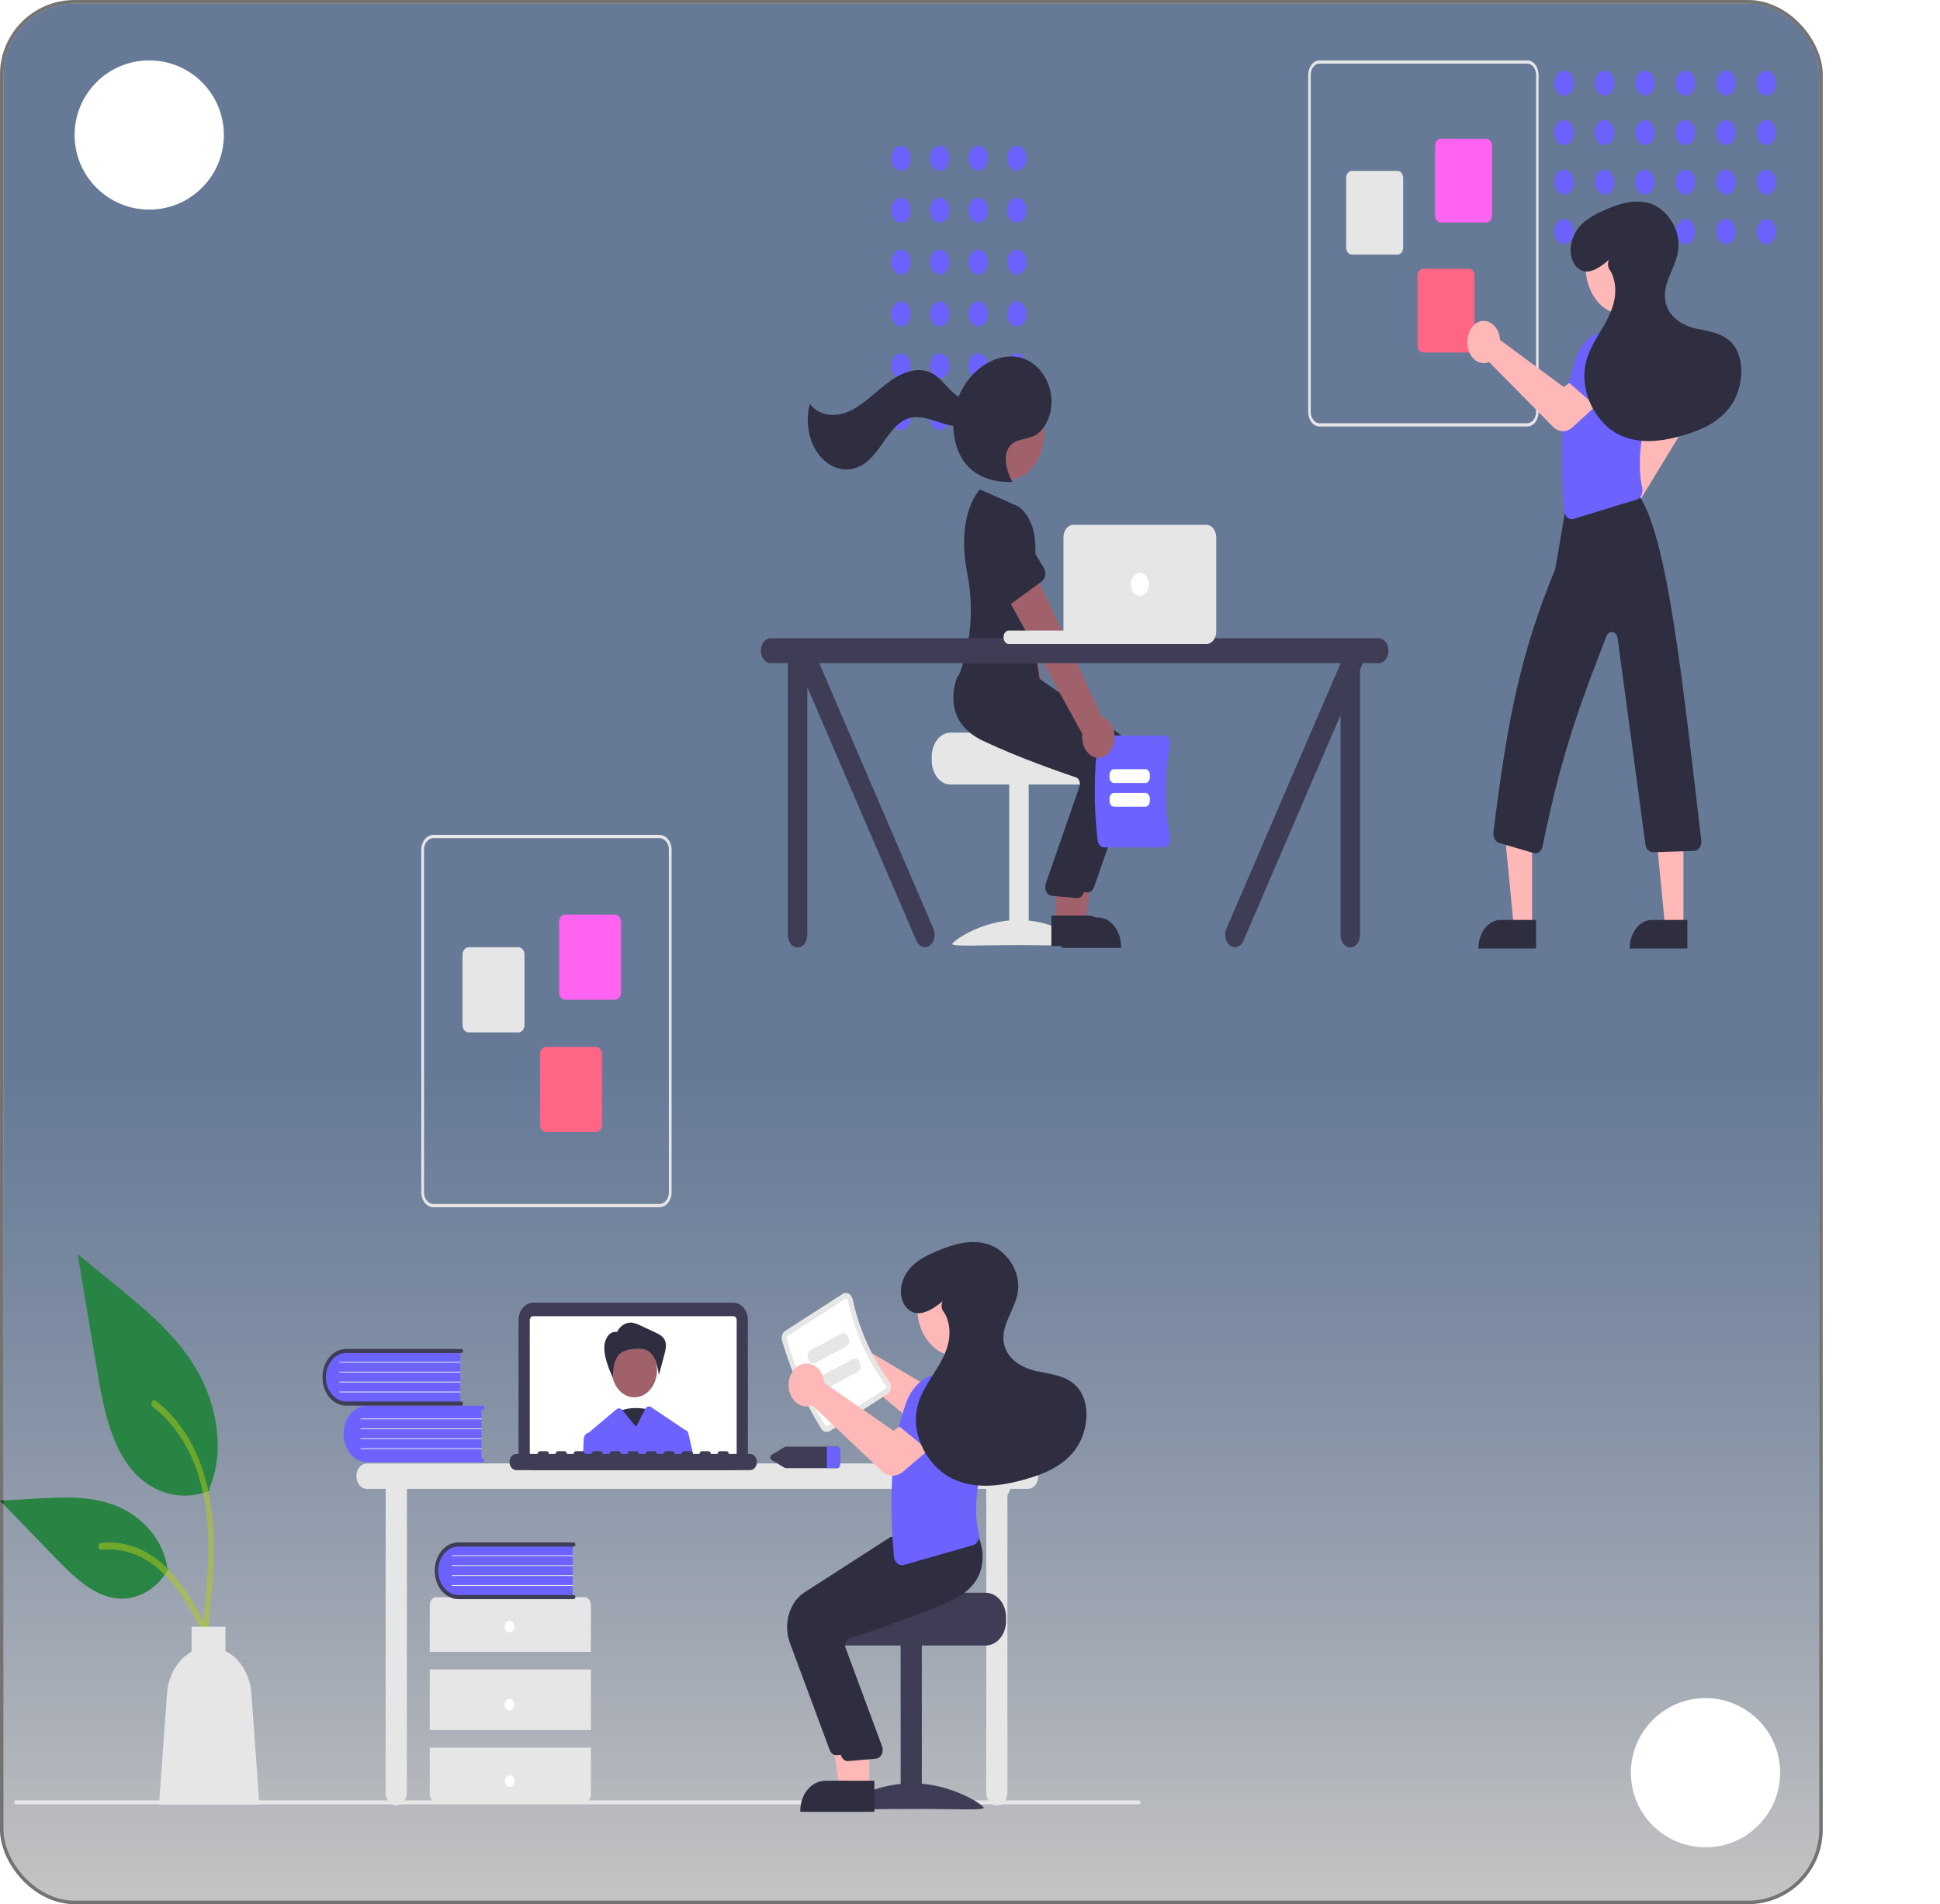 <svg width="546" height="536" viewBox="0 0 546 536" fill="none" xmlns="http://www.w3.org/2000/svg">
<g filter="url(#filter0_b)">
<rect x="1" y="1" width="511" height="534" rx="20" fill="url(#paint0_linear)"/>
<path d="M286.185 48.068C287.691 48.068 288.911 46.502 288.911 44.571C288.911 42.639 287.691 41.073 286.185 41.073C284.679 41.073 283.459 42.639 283.459 44.571C283.459 46.502 284.679 48.068 286.185 48.068Z" fill="#6C63FF"/>
<path d="M275.32 48.068C276.826 48.068 278.046 46.502 278.046 44.571C278.046 42.639 276.826 41.073 275.32 41.073C273.814 41.073 272.594 42.639 272.594 44.571C272.594 46.502 273.814 48.068 275.32 48.068Z" fill="#6C63FF"/>
<path d="M264.455 48.068C265.961 48.068 267.181 46.502 267.181 44.571C267.181 42.639 265.961 41.073 264.455 41.073C262.949 41.073 261.729 42.639 261.729 44.571C261.729 46.502 262.949 48.068 264.455 48.068Z" fill="#6C63FF"/>
<path d="M253.59 48.068C255.096 48.068 256.316 46.502 256.316 44.571C256.316 42.639 255.096 41.073 253.59 41.073C252.085 41.073 250.864 42.639 250.864 44.571C250.864 46.502 252.085 48.068 253.59 48.068Z" fill="#6C63FF"/>
<path d="M286.185 62.67C287.691 62.67 288.911 61.104 288.911 59.172C288.911 57.241 287.691 55.675 286.185 55.675C284.679 55.675 283.459 57.241 283.459 59.172C283.459 61.104 284.679 62.67 286.185 62.67Z" fill="#6C63FF"/>
<path d="M275.32 62.67C276.826 62.67 278.046 61.104 278.046 59.172C278.046 57.241 276.826 55.675 275.32 55.675C273.814 55.675 272.594 57.241 272.594 59.172C272.594 61.104 273.814 62.67 275.32 62.67Z" fill="#6C63FF"/>
<path d="M264.455 62.67C265.961 62.67 267.181 61.104 267.181 59.172C267.181 57.241 265.961 55.675 264.455 55.675C262.949 55.675 261.729 57.241 261.729 59.172C261.729 61.104 262.949 62.67 264.455 62.67Z" fill="#6C63FF"/>
<path d="M253.59 62.67C255.096 62.67 256.316 61.104 256.316 59.172C256.316 57.241 255.096 55.675 253.59 55.675C252.085 55.675 250.864 57.241 250.864 59.172C250.864 61.104 252.085 62.67 253.59 62.67Z" fill="#6C63FF"/>
<path d="M286.185 77.271C287.691 77.271 288.911 75.706 288.911 73.774C288.911 71.843 287.691 70.277 286.185 70.277C284.679 70.277 283.459 71.843 283.459 73.774C283.459 75.706 284.679 77.271 286.185 77.271Z" fill="#6C63FF"/>
<path d="M275.32 77.271C276.826 77.271 278.046 75.706 278.046 73.774C278.046 71.843 276.826 70.277 275.32 70.277C273.814 70.277 272.594 71.843 272.594 73.774C272.594 75.706 273.814 77.271 275.32 77.271Z" fill="#6C63FF"/>
<path d="M264.455 77.271C265.961 77.271 267.181 75.706 267.181 73.774C267.181 71.843 265.961 70.277 264.455 70.277C262.949 70.277 261.729 71.843 261.729 73.774C261.729 75.706 262.949 77.271 264.455 77.271Z" fill="#6C63FF"/>
<path d="M253.59 77.271C255.096 77.271 256.316 75.706 256.316 73.774C256.316 71.843 255.096 70.277 253.59 70.277C252.085 70.277 250.864 71.843 250.864 73.774C250.864 75.706 252.085 77.271 253.59 77.271Z" fill="#6C63FF"/>
<path d="M286.185 91.873C287.691 91.873 288.911 90.307 288.911 88.376C288.911 86.444 287.691 84.879 286.185 84.879C284.679 84.879 283.459 86.444 283.459 88.376C283.459 90.307 284.679 91.873 286.185 91.873Z" fill="#6C63FF"/>
<path d="M275.32 91.873C276.826 91.873 278.046 90.307 278.046 88.376C278.046 86.444 276.826 84.879 275.32 84.879C273.814 84.879 272.594 86.444 272.594 88.376C272.594 90.307 273.814 91.873 275.32 91.873Z" fill="#6C63FF"/>
<path d="M264.455 91.873C265.961 91.873 267.181 90.307 267.181 88.376C267.181 86.444 265.961 84.879 264.455 84.879C262.949 84.879 261.729 86.444 261.729 88.376C261.729 90.307 262.949 91.873 264.455 91.873Z" fill="#6C63FF"/>
<path d="M253.59 91.873C255.096 91.873 256.316 90.307 256.316 88.376C256.316 86.444 255.096 84.879 253.59 84.879C252.085 84.879 250.864 86.444 250.864 88.376C250.864 90.307 252.085 91.873 253.59 91.873Z" fill="#6C63FF"/>
<path d="M286.185 106.475C287.691 106.475 288.911 104.909 288.911 102.978C288.911 101.046 287.691 99.48 286.185 99.48C284.679 99.48 283.459 101.046 283.459 102.978C283.459 104.909 284.679 106.475 286.185 106.475Z" fill="#6C63FF"/>
<path d="M275.32 106.475C276.826 106.475 278.046 104.909 278.046 102.978C278.046 101.046 276.826 99.48 275.32 99.48C273.814 99.48 272.594 101.046 272.594 102.978C272.594 104.909 273.814 106.475 275.32 106.475Z" fill="#6C63FF"/>
<path d="M264.455 106.475C265.961 106.475 267.181 104.909 267.181 102.978C267.181 101.046 265.961 99.48 264.455 99.48C262.949 99.48 261.729 101.046 261.729 102.978C261.729 104.909 262.949 106.475 264.455 106.475Z" fill="#6C63FF"/>
<path d="M253.59 106.475C255.096 106.475 256.316 104.909 256.316 102.978C256.316 101.046 255.096 99.48 253.59 99.48C252.085 99.48 250.864 101.046 250.864 102.978C250.864 104.909 252.085 106.475 253.59 106.475Z" fill="#6C63FF"/>
<path d="M286.185 121.077C287.691 121.077 288.911 119.511 288.911 117.58C288.911 115.648 287.691 114.082 286.185 114.082C284.679 114.082 283.459 115.648 283.459 117.58C283.459 119.511 284.679 121.077 286.185 121.077Z" fill="#6C63FF"/>
<path d="M275.32 121.077C276.826 121.077 278.046 119.511 278.046 117.58C278.046 115.648 276.826 114.082 275.32 114.082C273.814 114.082 272.594 115.648 272.594 117.58C272.594 119.511 273.814 121.077 275.32 121.077Z" fill="#6C63FF"/>
<path d="M264.455 121.077C265.961 121.077 267.181 119.511 267.181 117.58C267.181 115.648 265.961 114.082 264.455 114.082C262.949 114.082 261.729 115.648 261.729 117.58C261.729 119.511 262.949 121.077 264.455 121.077Z" fill="#6C63FF"/>
<path d="M253.59 121.077C255.096 121.077 256.316 119.511 256.316 117.58C256.316 115.648 255.096 114.082 253.59 114.082C252.085 114.082 250.864 115.648 250.864 117.58C250.864 119.511 252.085 121.077 253.59 121.077Z" fill="#6C63FF"/>
<path d="M262.23 212.989V214.07C262.231 215.863 262.787 217.581 263.775 218.849C264.763 220.116 266.102 220.829 267.499 220.83H305.44C306.837 220.83 308.177 220.117 309.165 218.85C310.153 217.582 310.708 215.863 310.709 214.07V212.989C310.712 211.407 310.279 209.874 309.486 208.662C309.223 208.26 308.924 207.897 308.597 207.58C308.597 207.58 287.738 206.975 287.738 206.228H267.499C266.102 206.231 264.763 206.944 263.775 208.211C262.788 209.478 262.232 211.196 262.23 212.989V212.989Z" fill="#E6E6E6"/>
<path d="M289.515 220.562H284.034V265.99H289.515V220.562Z" fill="#E6E6E6"/>
<path d="M305.112 265.743C305.112 266.502 296.808 266.036 286.564 266.036C276.32 266.036 268.015 266.502 268.015 265.743C268.015 264.983 276.32 258.959 286.564 258.959C296.808 258.959 305.112 264.983 305.112 265.743Z" fill="#E6E6E6"/>
<path d="M297.578 212.071C297.973 211.39 298.248 210.606 298.382 209.774C298.516 208.942 298.506 208.083 298.353 207.257C298.2 206.43 297.907 205.657 297.496 204.991C297.085 204.326 296.565 203.784 295.973 203.404L284.358 152.63L275.513 158.187L289.712 206.349C289.28 207.667 289.24 209.143 289.6 210.496C289.959 211.85 290.694 212.987 291.663 213.692C292.633 214.398 293.771 214.622 294.861 214.323C295.951 214.025 296.918 213.223 297.578 212.071L297.578 212.071Z" fill="#A0616A"/>
<path d="M286.989 161.109L277.09 164.547C276.808 164.645 276.513 164.664 276.226 164.602C275.938 164.541 275.664 164.4 275.422 164.191C275.18 163.981 274.976 163.707 274.825 163.387C274.673 163.067 274.577 162.709 274.543 162.338L273.346 149.311C272.964 147.459 273.17 145.489 273.919 143.832C274.668 142.175 275.898 140.967 277.34 140.472C278.782 139.977 280.319 140.235 281.612 141.191C282.906 142.147 283.852 143.722 284.241 145.571L288.32 157.553C288.436 157.896 288.494 158.268 288.489 158.642C288.483 159.016 288.415 159.385 288.289 159.722C288.163 160.059 287.981 160.358 287.757 160.597C287.533 160.837 287.271 161.011 286.989 161.109H286.989Z" fill="#6C63FF"/>
<path d="M300.165 260.418L305.333 260.417L307.792 243.222H300.164L300.165 260.418Z" fill="#A0616A"/>
<path d="M298.847 258.253L309.025 258.253H309.025C309.877 258.253 310.72 258.468 311.507 258.886C312.294 259.304 313.009 259.917 313.611 260.69C314.214 261.462 314.692 262.38 315.018 263.389C315.344 264.399 315.511 265.481 315.511 266.574V266.844L298.847 266.845L298.847 258.253Z" fill="#2F2E41"/>
<path d="M306.164 251.197C306.104 251.197 306.043 251.193 305.983 251.186L298.83 250.518C298.541 250.483 298.262 250.364 298.014 250.169C297.766 249.974 297.557 249.709 297.402 249.394C297.247 249.079 297.15 248.723 297.119 248.352C297.088 247.982 297.124 247.607 297.224 247.257L306.796 219.668C306.865 219.422 306.893 219.16 306.878 218.9C306.864 218.639 306.808 218.386 306.714 218.154C306.619 217.92 306.488 217.714 306.327 217.55C306.166 217.386 305.98 217.268 305.781 217.203C301.28 215.693 289.732 211.674 279.735 206.971C275.452 204.957 272.754 202.045 271.717 198.318C270.35 193.403 272.373 188.922 272.46 188.734L272.527 188.586L281.934 189.683L292.132 190.796L314.481 206.17C316.353 207.469 317.776 209.625 318.465 212.209C319.153 214.794 319.058 217.616 318.198 220.114L307.895 249.754C307.746 250.184 307.503 250.548 307.196 250.804C306.889 251.06 306.53 251.197 306.164 251.197V251.197Z" fill="#2F2E41"/>
<path d="M283.57 135.1C289.288 135.1 293.924 129.153 293.924 121.817C293.924 114.481 289.288 108.534 283.57 108.534C277.852 108.534 273.216 114.481 273.216 121.817C273.216 129.153 277.852 135.1 283.57 135.1Z" fill="#A0616A"/>
<path d="M297.214 259.877L302.382 259.877L304.841 242.681H297.213L297.214 259.877Z" fill="#A0616A"/>
<path d="M295.896 257.712L306.074 257.712H306.074C306.926 257.712 307.769 257.927 308.556 258.345C309.343 258.763 310.058 259.376 310.661 260.149C311.263 260.922 311.741 261.839 312.067 262.849C312.393 263.858 312.56 264.94 312.56 266.033V266.303L295.896 266.304L295.896 257.712Z" fill="#2F2E41"/>
<path d="M303.213 252.819C303.153 252.819 303.092 252.816 303.032 252.808L295.879 252.14C295.59 252.106 295.311 251.986 295.063 251.792C294.815 251.597 294.606 251.332 294.451 251.017C294.296 250.702 294.199 250.345 294.168 249.974C294.137 249.604 294.173 249.229 294.273 248.879L303.845 221.29C303.914 221.044 303.942 220.783 303.928 220.522C303.913 220.262 303.857 220.008 303.763 219.777C303.669 219.543 303.537 219.337 303.376 219.173C303.215 219.009 303.03 218.89 302.831 218.825C298.33 217.316 286.781 213.296 276.784 208.594C272.501 206.579 269.804 203.668 268.767 199.94C267.399 195.026 269.422 190.544 269.509 190.356L269.577 190.209L278.984 191.306L289.181 192.418L311.53 207.792C313.402 209.091 314.825 211.248 315.514 213.832C316.203 216.416 316.107 219.238 315.247 221.736L304.944 251.377C304.795 251.806 304.552 252.171 304.245 252.427C303.938 252.683 303.579 252.819 303.213 252.819V252.819Z" fill="#2F2E41"/>
<path d="M286.763 142.632L275.803 137.765C275.803 137.765 268.922 144.546 272.228 161.37C273.953 170.052 273.451 179.216 270.794 187.502C270.474 188.527 270.106 189.526 269.69 190.493C269.69 190.493 281.915 209.422 293.297 195.361L288.871 168.05C288.871 168.05 295.827 149.933 286.763 142.632Z" fill="#2F2E41"/>
<path d="M284.856 135.552C283.382 132.722 282.219 128.798 283.841 126.106C285.443 123.448 288.602 123.84 291.054 122.664C294.471 121.026 296.452 115.877 295.834 111.266C295.216 106.655 292.331 102.832 288.894 101.268C285.456 99.704 281.58 100.213 278.214 102.014C274.071 104.231 270.516 108.52 269.026 113.953C267.535 119.386 268.332 125.909 271.424 130.085C274.739 134.562 279.942 135.755 284.755 135.683" fill="#2F2E41"/>
<path d="M275.224 111.414C273.367 113.353 270.534 112.492 268.541 110.79C266.548 109.088 264.93 106.665 262.774 105.33C258.972 102.978 254.375 104.542 250.674 107.147C246.974 109.753 243.694 113.353 239.785 115.398C235.876 117.443 230.888 117.544 227.929 113.683C227.2 116.39 227.141 119.32 227.758 122.072C228.376 124.824 229.64 127.265 231.379 129.061C233.117 130.858 235.246 131.922 237.473 132.109C239.701 132.297 241.919 131.598 243.826 130.108C248.109 126.761 250.474 119.744 255.278 117.897C257.936 116.875 260.79 117.698 263.477 118.59C266.163 119.481 268.964 120.445 271.676 119.686C274.387 118.927 276.923 115.801 276.578 112.269L275.224 111.414Z" fill="#2F2E41"/>
<path d="M308.929 236.571C307.833 227.436 307.833 218.139 308.929 209.004C308.999 208.46 309.217 207.965 309.544 207.608C309.871 207.251 310.286 207.055 310.715 207.054H327.524C327.796 207.052 328.065 207.131 328.311 207.284C328.556 207.436 328.77 207.658 328.938 207.933C329.11 208.212 329.23 208.537 329.289 208.884C329.348 209.232 329.345 209.591 329.279 209.937C327.706 218.385 327.706 227.19 329.279 235.639C329.345 235.984 329.348 236.344 329.289 236.691C329.23 237.038 329.11 237.363 328.938 237.642C328.77 237.917 328.556 238.139 328.311 238.291C328.065 238.444 327.796 238.523 327.524 238.521H310.715C310.286 238.52 309.871 238.324 309.544 237.967C309.217 237.61 308.999 237.115 308.929 236.571V236.571Z" fill="#6C63FF"/>
<path d="M322.352 220.399H313.531C313.196 220.398 312.874 220.227 312.637 219.923C312.4 219.619 312.267 219.207 312.266 218.776V218.143C312.267 217.713 312.4 217.3 312.637 216.996C312.874 216.692 313.196 216.521 313.531 216.52H322.352C322.687 216.521 323.008 216.692 323.245 216.996C323.482 217.3 323.616 217.713 323.616 218.143V218.776C323.616 219.207 323.482 219.619 323.245 219.923C323.008 220.227 322.687 220.398 322.352 220.399Z" fill="white"/>
<path d="M322.352 227.075H313.531C313.196 227.074 312.874 226.903 312.637 226.599C312.4 226.295 312.267 225.883 312.266 225.453V224.819C312.267 224.388 312.4 223.976 312.637 223.672C312.874 223.368 313.196 223.197 313.531 223.196H322.352C322.687 223.197 323.008 223.368 323.245 223.672C323.482 223.976 323.616 224.388 323.616 224.819V225.453C323.616 225.883 323.482 226.295 323.245 226.599C323.008 226.903 322.687 227.074 322.352 227.075Z" fill="white"/>
<path d="M313.349 209.638C313.6 208.852 313.713 208.005 313.681 207.156C313.648 206.308 313.471 205.479 313.162 204.728C312.853 203.977 312.419 203.322 311.892 202.809C311.364 202.296 310.755 201.938 310.107 201.76L288.973 156.319L281.491 164.535L304.618 206.618C304.457 208.033 304.706 209.475 305.318 210.67C305.93 211.865 306.862 212.731 307.938 213.103C309.015 213.475 310.16 213.328 311.157 212.69C312.154 212.051 312.935 210.965 313.349 209.638L313.349 209.638Z" fill="#A0616A"/>
<path d="M293.172 163.686L284.256 170.188C284.002 170.373 283.721 170.485 283.43 170.518C283.139 170.551 282.846 170.503 282.572 170.377C282.297 170.251 282.046 170.051 281.837 169.79C281.628 169.529 281.465 169.214 281.359 168.865L277.664 156.634C276.934 154.964 276.749 152.99 277.152 151.146C277.554 149.302 278.51 147.737 279.81 146.796C281.11 145.854 282.648 145.612 284.087 146.123C285.526 146.634 286.748 147.856 287.485 149.521L293.768 159.816C293.947 160.111 294.076 160.452 294.143 160.816C294.211 161.18 294.217 161.559 294.16 161.926C294.104 162.293 293.986 162.641 293.816 162.944C293.645 163.248 293.425 163.501 293.172 163.686V163.686Z" fill="#2F2E41"/>
<path d="M388.039 179.648H216.887C216.16 179.648 215.463 180.018 214.949 180.677C214.435 181.336 214.147 182.231 214.147 183.163C214.147 184.095 214.435 184.989 214.949 185.649C215.463 186.308 216.16 186.678 216.887 186.678H221.735V263.202C221.735 264.135 222.023 265.029 222.537 265.688C223.051 266.347 223.748 266.718 224.475 266.718C225.202 266.718 225.899 266.347 226.412 265.688C226.926 265.029 227.215 264.135 227.215 263.202V193.433L257.934 264.862C258.298 265.667 258.897 266.254 259.598 266.494C260.299 266.734 261.046 266.608 261.675 266.142C262.303 265.677 262.762 264.91 262.951 264.011C263.139 263.112 263.042 262.154 262.68 261.346L230.568 186.678H377.289V186.724L345.197 261.346C344.833 262.154 344.735 263.113 344.923 264.014C345.111 264.914 345.57 265.682 346.2 266.148C346.829 266.614 347.577 266.741 348.279 266.499C348.981 266.258 349.579 265.669 349.942 264.862L377.289 201.274V263.202C377.289 264.135 377.578 265.029 378.092 265.688C378.606 266.347 379.303 266.718 380.029 266.718C380.756 266.718 381.453 266.347 381.967 265.688C382.481 265.029 382.77 264.135 382.77 263.202V188.532L383.567 186.678H388.039C388.766 186.678 389.463 186.308 389.977 185.649C390.491 184.989 390.779 184.095 390.779 183.163C390.779 182.231 390.491 181.336 389.977 180.677C389.463 180.018 388.766 179.648 388.039 179.648V179.648Z" fill="#3F3D56"/>
<path d="M317.217 177.484H283.914C283.1 177.484 282.439 178.332 282.439 179.377C282.439 180.423 283.1 181.27 283.914 181.27H317.217C318.032 181.27 318.693 180.423 318.693 179.377C318.693 178.332 318.032 177.484 317.217 177.484Z" fill="#E6E6E6"/>
<path d="M339.56 181.27H302.041C301.315 181.269 300.618 180.898 300.105 180.239C299.591 179.58 299.302 178.687 299.301 177.755V151.255C299.302 150.323 299.591 149.43 300.105 148.771C300.618 148.112 301.315 147.741 302.041 147.74H339.56C340.286 147.741 340.983 148.112 341.497 148.771C342.01 149.43 342.299 150.323 342.3 151.255V177.755C342.299 178.687 342.01 179.58 341.497 180.239C340.983 180.898 340.286 181.269 339.56 181.27V181.27Z" fill="#E6E6E6"/>
<path d="M320.801 167.75C322.198 167.75 323.33 166.297 323.33 164.505C323.33 162.713 322.198 161.26 320.801 161.26C319.404 161.26 318.271 162.713 318.271 164.505C318.271 166.297 319.404 167.75 320.801 167.75Z" fill="white"/>
<path d="M368.193 115.979V21.068C368.193 19.989 368.528 18.955 369.122 18.193C369.717 17.43 370.523 17.001 371.363 17H429.845C430.686 17.001 431.492 17.43 432.086 18.193C432.681 18.955 433.015 19.989 433.016 21.068V115.979C433.015 117.058 432.681 118.092 432.086 118.854C431.492 119.617 430.686 120.046 429.845 120.047H371.363C370.523 120.046 369.717 119.617 369.122 118.854C368.528 118.092 368.193 117.058 368.193 115.979V115.979ZM371.363 17.904C370.709 17.905 370.083 18.238 369.62 18.832C369.158 19.425 368.898 20.229 368.897 21.068V115.979C368.898 116.818 369.158 117.622 369.62 118.215C370.083 118.809 370.709 119.142 371.363 119.143H429.845C430.499 119.142 431.126 118.809 431.588 118.215C432.051 117.622 432.311 116.818 432.311 115.979V21.068C432.311 20.229 432.051 19.425 431.588 18.832C431.126 18.238 430.499 17.905 429.845 17.904H371.363Z" fill="#E6E6E6"/>
<path d="M403.884 60.588V41.099C403.884 40.56 404.051 40.043 404.349 39.662C404.646 39.281 405.049 39.066 405.469 39.066H418.342C418.762 39.066 419.165 39.281 419.463 39.662C419.76 40.043 419.927 40.56 419.927 41.099V60.588C419.927 61.127 419.76 61.644 419.463 62.025C419.165 62.407 418.762 62.621 418.342 62.622H405.469C405.049 62.621 404.646 62.407 404.349 62.025C404.051 61.644 403.884 61.127 403.884 60.588V60.588Z" fill="#FF63EF"/>
<path d="M378.87 69.627V50.139C378.871 49.599 379.038 49.083 379.335 48.701C379.632 48.32 380.035 48.105 380.456 48.105H393.329C393.749 48.105 394.152 48.32 394.449 48.701C394.746 49.083 394.914 49.599 394.914 50.139V69.627C394.914 70.166 394.746 70.683 394.449 71.064C394.152 71.446 393.749 71.66 393.329 71.661H380.456C380.035 71.66 379.632 71.446 379.335 71.064C379.038 70.683 378.871 70.166 378.87 69.627V69.627Z" fill="#E6E6E6"/>
<path d="M398.951 97.197V77.708C398.952 77.169 399.119 76.652 399.416 76.271C399.714 75.889 400.117 75.675 400.537 75.674H413.41C413.83 75.675 414.233 75.889 414.53 76.271C414.828 76.652 414.995 77.169 414.995 77.708V97.197C414.995 97.736 414.828 98.253 414.53 98.634C414.233 99.015 413.83 99.23 413.41 99.23H400.537C400.117 99.23 399.714 99.015 399.416 98.634C399.119 98.253 398.952 97.736 398.951 97.197Z" fill="#FF6584"/>
<path d="M497.127 26.89C498.633 26.89 499.853 25.324 499.853 23.392C499.853 21.461 498.633 19.895 497.127 19.895C495.621 19.895 494.401 21.461 494.401 23.392C494.401 25.324 495.621 26.89 497.127 26.89Z" fill="#6C63FF"/>
<path d="M497.127 40.828C498.633 40.828 499.853 39.262 499.853 37.331C499.853 35.399 498.633 33.834 497.127 33.834C495.621 33.834 494.401 35.399 494.401 37.331C494.401 39.262 495.621 40.828 497.127 40.828Z" fill="#6C63FF"/>
<path d="M497.127 54.767C498.633 54.767 499.853 53.201 499.853 51.269C499.853 49.338 498.633 47.772 497.127 47.772C495.621 47.772 494.401 49.338 494.401 51.269C494.401 53.201 495.621 54.767 497.127 54.767Z" fill="#6C63FF"/>
<path d="M497.127 68.705C498.633 68.705 499.853 67.139 499.853 65.208C499.853 63.276 498.633 61.71 497.127 61.71C495.621 61.71 494.401 63.276 494.401 65.208C494.401 67.139 495.621 68.705 497.127 68.705Z" fill="#6C63FF"/>
<path d="M485.745 26.89C487.251 26.89 488.471 25.324 488.471 23.392C488.471 21.461 487.251 19.895 485.745 19.895C484.239 19.895 483.019 21.461 483.019 23.392C483.019 25.324 484.239 26.89 485.745 26.89Z" fill="#6C63FF"/>
<path d="M485.745 40.828C487.251 40.828 488.471 39.262 488.471 37.331C488.471 35.399 487.251 33.834 485.745 33.834C484.239 33.834 483.019 35.399 483.019 37.331C483.019 39.262 484.239 40.828 485.745 40.828Z" fill="#6C63FF"/>
<path d="M485.745 54.767C487.251 54.767 488.471 53.201 488.471 51.269C488.471 49.338 487.251 47.772 485.745 47.772C484.239 47.772 483.019 49.338 483.019 51.269C483.019 53.201 484.239 54.767 485.745 54.767Z" fill="#6C63FF"/>
<path d="M485.745 68.705C487.251 68.705 488.471 67.139 488.471 65.208C488.471 63.276 487.251 61.71 485.745 61.71C484.239 61.71 483.019 63.276 483.019 65.208C483.019 67.139 484.239 68.705 485.745 68.705Z" fill="#6C63FF"/>
<path d="M474.363 26.89C475.869 26.89 477.089 25.324 477.089 23.392C477.089 21.461 475.869 19.895 474.363 19.895C472.857 19.895 471.637 21.461 471.637 23.392C471.637 25.324 472.857 26.89 474.363 26.89Z" fill="#6C63FF"/>
<path d="M474.363 40.828C475.869 40.828 477.089 39.262 477.089 37.331C477.089 35.399 475.869 33.834 474.363 33.834C472.857 33.834 471.637 35.399 471.637 37.331C471.637 39.262 472.857 40.828 474.363 40.828Z" fill="#6C63FF"/>
<path d="M474.363 54.767C475.869 54.767 477.089 53.201 477.089 51.269C477.089 49.338 475.869 47.772 474.363 47.772C472.857 47.772 471.637 49.338 471.637 51.269C471.637 53.201 472.857 54.767 474.363 54.767Z" fill="#6C63FF"/>
<path d="M474.363 68.705C475.869 68.705 477.089 67.139 477.089 65.208C477.089 63.276 475.869 61.71 474.363 61.71C472.857 61.71 471.637 63.276 471.637 65.208C471.637 67.139 472.857 68.705 474.363 68.705Z" fill="#6C63FF"/>
<path d="M462.981 26.89C464.487 26.89 465.707 25.324 465.707 23.392C465.707 21.461 464.487 19.895 462.981 19.895C461.475 19.895 460.255 21.461 460.255 23.392C460.255 25.324 461.475 26.89 462.981 26.89Z" fill="#6C63FF"/>
<path d="M462.981 40.828C464.487 40.828 465.707 39.262 465.707 37.331C465.707 35.399 464.487 33.834 462.981 33.834C461.475 33.834 460.255 35.399 460.255 37.331C460.255 39.262 461.475 40.828 462.981 40.828Z" fill="#6C63FF"/>
<path d="M462.981 54.767C464.487 54.767 465.707 53.201 465.707 51.269C465.707 49.338 464.487 47.772 462.981 47.772C461.475 47.772 460.255 49.338 460.255 51.269C460.255 53.201 461.475 54.767 462.981 54.767Z" fill="#6C63FF"/>
<path d="M462.981 68.705C464.487 68.705 465.707 67.139 465.707 65.208C465.707 63.276 464.487 61.71 462.981 61.71C461.475 61.71 460.255 63.276 460.255 65.208C460.255 67.139 461.475 68.705 462.981 68.705Z" fill="#6C63FF"/>
<path d="M451.599 26.89C453.105 26.89 454.325 25.324 454.325 23.392C454.325 21.461 453.105 19.895 451.599 19.895C450.093 19.895 448.873 21.461 448.873 23.392C448.873 25.324 450.093 26.89 451.599 26.89Z" fill="#6C63FF"/>
<path d="M451.599 40.828C453.105 40.828 454.325 39.262 454.325 37.331C454.325 35.399 453.105 33.834 451.599 33.834C450.093 33.834 448.873 35.399 448.873 37.331C448.873 39.262 450.093 40.828 451.599 40.828Z" fill="#6C63FF"/>
<path d="M451.599 54.767C453.105 54.767 454.325 53.201 454.325 51.269C454.325 49.338 453.105 47.772 451.599 47.772C450.093 47.772 448.873 49.338 448.873 51.269C448.873 53.201 450.093 54.767 451.599 54.767Z" fill="#6C63FF"/>
<path d="M451.599 68.705C453.105 68.705 454.325 67.139 454.325 65.208C454.325 63.276 453.105 61.71 451.599 61.71C450.093 61.71 448.873 63.276 448.873 65.208C448.873 67.139 450.093 68.705 451.599 68.705Z" fill="#6C63FF"/>
<path d="M440.217 26.89C441.722 26.89 442.943 25.324 442.943 23.392C442.943 21.461 441.722 19.895 440.217 19.895C438.711 19.895 437.491 21.461 437.491 23.392C437.491 25.324 438.711 26.89 440.217 26.89Z" fill="#6C63FF"/>
<path d="M440.217 40.828C441.722 40.828 442.943 39.262 442.943 37.331C442.943 35.399 441.722 33.834 440.217 33.834C438.711 33.834 437.491 35.399 437.491 37.331C437.491 39.262 438.711 40.828 440.217 40.828Z" fill="#6C63FF"/>
<path d="M440.217 54.767C441.722 54.767 442.943 53.201 442.943 51.269C442.943 49.338 441.722 47.772 440.217 47.772C438.711 47.772 437.491 49.338 437.491 51.269C437.491 53.201 438.711 54.767 440.217 54.767Z" fill="#6C63FF"/>
<path d="M440.217 68.705C441.722 68.705 442.943 67.139 442.943 65.208C442.943 63.276 441.722 61.71 440.217 61.71C438.711 61.71 437.491 63.276 437.491 65.208C437.491 67.139 438.711 68.705 440.217 68.705Z" fill="#6C63FF"/>
<path d="M451.2 147.471C450.976 146.683 450.885 145.844 450.932 145.008C450.979 144.172 451.163 143.358 451.472 142.619C451.781 141.881 452.208 141.234 452.726 140.723C453.243 140.211 453.839 139.845 454.474 139.649C454.676 139.588 454.88 139.546 455.086 139.521L465.331 116.483L462.744 110.782L469.184 104.409L474.11 113.187C474.698 114.242 475.005 115.513 474.985 116.809C474.965 118.106 474.62 119.36 474.001 120.385L459.936 143.485C459.987 143.668 460.03 143.855 460.066 144.044C460.219 144.859 460.236 145.707 460.115 146.531C459.995 147.355 459.74 148.137 459.367 148.825C458.995 149.514 458.513 150.094 457.953 150.527C457.394 150.961 456.769 151.237 456.121 151.339C455.932 151.37 455.743 151.385 455.553 151.385C454.603 151.381 453.676 151.004 452.898 150.304C452.12 149.605 451.527 148.616 451.2 147.471V147.471Z" fill="#FFB8B8"/>
<path d="M431.212 260.844L426.044 260.843L423.585 235.269L431.213 235.27L431.212 260.844Z" fill="#FFB8B8"/>
<path d="M422.352 258.949H432.319V267H416.076C416.076 265.942 416.239 264.895 416.554 263.919C416.87 262.942 417.332 262.054 417.915 261.307C418.497 260.559 419.189 259.966 419.951 259.561C420.712 259.157 421.528 258.949 422.352 258.949V258.949Z" fill="#2F2E41"/>
<path d="M473.789 260.844L468.621 260.843L466.162 235.269L473.79 235.27L473.789 260.844Z" fill="#FFB8B8"/>
<path d="M464.929 258.949H474.897V267H458.654C458.654 265.942 458.816 264.895 459.131 263.919C459.447 262.942 459.909 262.054 460.492 261.307C461.075 260.559 461.766 259.966 462.528 259.561C463.289 259.157 464.105 258.949 464.929 258.949V258.949Z" fill="#2F2E41"/>
<path d="M470.617 105.654L459.014 111.311L456.181 101.216C455.805 99.875 455.81 98.407 456.196 97.071C456.582 95.735 457.323 94.617 458.29 93.915V93.915C459.267 93.204 460.41 92.966 461.513 93.242C462.616 93.518 463.605 94.291 464.302 95.421L470.617 105.654Z" fill="#6C63FF"/>
<path d="M431.658 240.131L421.927 237.283C421.409 237.131 420.956 236.733 420.658 236.169C420.36 235.605 420.239 234.918 420.32 234.245C424.224 202.494 427.981 183.9 437.663 160.288C437.798 159.848 439.31 150.911 440.296 144.991C440.285 144.339 440.459 143.703 440.786 143.204C441.112 142.704 441.57 142.373 442.072 142.274L460.218 138.691C460.492 138.57 460.781 138.514 461.07 138.527L461.252 138.571L461.249 138.8C461.247 139.037 461.064 139.073 460.995 139.086L460.753 139.134C461.028 139.298 461.281 139.519 461.502 139.787C469.452 152.054 473.586 192.266 478.837 236.691C478.866 237.052 478.832 237.416 478.737 237.757C478.642 238.099 478.488 238.408 478.288 238.663C478.098 238.93 477.868 239.144 477.611 239.292C477.355 239.441 477.078 239.522 476.796 239.529L465.203 239.892C464.694 239.906 464.198 239.683 463.807 239.263C463.417 238.844 463.158 238.256 463.08 237.61L455.271 179.718C455.218 179.265 455.053 178.847 454.801 178.523C454.549 178.199 454.223 177.987 453.871 177.918C453.518 177.848 453.158 177.924 452.841 178.136C452.525 178.347 452.27 178.682 452.112 179.092C445.812 195.552 439.937 209.786 434.151 238.184C434.036 238.76 433.775 239.271 433.41 239.636C433.044 240 432.594 240.199 432.131 240.2C431.972 240.199 431.813 240.176 431.658 240.131V240.131Z" fill="#2F2E41"/>
<path d="M441.104 145.652C440.86 145.431 440.655 145.145 440.504 144.814C440.352 144.483 440.258 144.115 440.226 143.733C438.74 125.935 439.775 112.007 443.39 101.153C444.027 99.28 444.986 97.618 446.195 96.29C447.405 94.961 448.834 94.002 450.374 93.484L459.753 92.877L459.802 92.907C461.918 94.237 463.644 96.406 464.724 99.094C465.804 101.781 466.18 104.844 465.796 107.827C462.779 118.028 460.253 128.65 462.18 137.218C462.26 137.576 462.284 137.951 462.249 138.322C462.214 138.692 462.121 139.049 461.976 139.372C461.835 139.684 461.646 139.956 461.42 140.171C461.194 140.386 460.936 140.539 460.662 140.621L442.797 146.073C442.508 146.161 442.207 146.169 441.915 146.097C441.623 146.024 441.347 145.873 441.104 145.652V145.652Z" fill="#6C63FF"/>
<path d="M437.066 120.111L419.077 101.904C418.934 101.969 418.788 102.024 418.64 102.07C418.005 102.26 417.346 102.277 416.706 102.12C416.065 101.962 415.458 101.633 414.923 101.155C414.384 100.676 413.932 100.055 413.595 99.334C413.259 98.613 413.047 97.808 412.972 96.973C412.852 95.638 413.086 94.29 413.638 93.147C414.19 92.005 415.026 91.135 416.011 90.679C416.627 90.396 417.281 90.282 417.933 90.347C418.584 90.411 419.218 90.651 419.792 91.051C420.366 91.451 420.868 92.002 421.264 92.669C421.661 93.335 421.943 94.101 422.093 94.917C422.139 95.176 422.172 95.438 422.189 95.703L440.098 108.956L444.554 105.665L449.491 113.956L442.572 120.283C441.762 121.018 440.789 121.398 439.797 121.367C438.805 121.336 437.848 120.896 437.066 120.111H437.066Z" fill="#FFB8B8"/>
<path d="M451.686 116.539L441.422 107.584L446.246 98.819C446.886 97.656 447.827 96.82 448.902 96.46C449.976 96.099 451.115 96.238 452.118 96.851V96.851C453.132 97.471 453.94 98.536 454.395 99.853C454.851 101.171 454.924 102.653 454.602 104.034L451.686 116.539Z" fill="#6C63FF"/>
<path d="M456.623 88.382C462.341 88.382 466.977 82.436 466.977 75.1C466.977 67.764 462.341 61.817 456.623 61.817C450.905 61.817 446.269 67.764 446.269 75.1C446.269 82.436 450.905 88.382 456.623 88.382Z" fill="#FFB8B8"/>
<path d="M452.827 73.121C450.166 75.458 446.672 77.86 443.954 75.371C442.169 73.738 441.607 70.712 442.33 68.057C443.632 63.283 447.208 61.181 450.627 59.569C455.072 57.475 459.912 55.809 464.501 57.309C469.09 58.809 473.145 64.508 472.317 70.49C471.651 75.3 468.114 79.302 468.616 84.145C469.121 89.019 473.394 91.584 477.166 92.455C480.938 93.326 485.159 93.606 487.869 97.082C491.327 101.516 490.464 109.441 487.21 114.122C483.956 118.804 479.046 120.926 474.288 122.368C467.983 124.28 461.165 125.284 455.178 122.112C449.19 118.94 444.531 110.401 446.265 102.394C446.998 99.012 448.724 96.154 450.392 93.371C452.06 90.589 453.749 87.679 454.385 84.265C454.915 81.42 454.523 78.117 453.052 75.982C452.784 75.609 452.616 75.136 452.571 74.632C452.526 74.128 452.607 73.619 452.801 73.178L452.827 73.121Z" fill="#2F2E41"/>
<circle cx="42" cy="38" r="21" fill="white"/>
<circle cx="480" cy="499" r="21" fill="white"/>
<path d="M59.037 419.581C55.597 421.019 51.903 421.38 48.311 420.627C44.72 419.875 41.352 418.034 38.532 415.284C31.35 408.112 29.098 396.298 27.266 385.358C25.459 374.572 23.653 363.786 21.847 353L33.193 362.294C41.352 368.978 49.695 375.875 55.344 385.556C60.993 395.237 63.459 408.453 58.92 418.928" fill="#24843F" fill-opacity="0.95"/>
<path d="M58.468 459.307C59.587 449.273 60.738 439.111 59.953 428.969C59.256 419.963 57.023 411.166 52.477 403.953C50.065 400.132 47.129 396.858 43.802 394.278C42.934 393.604 42.136 395.296 42.999 395.967C48.756 400.445 53.209 407.056 55.715 414.849C58.484 423.514 58.928 432.961 58.451 442.166C58.163 447.733 57.551 453.263 56.935 458.787C56.887 459.037 56.917 459.3 57.02 459.523C57.123 459.746 57.291 459.913 57.49 459.99C57.694 460.057 57.91 460.023 58.093 459.896C58.276 459.768 58.411 459.556 58.468 459.307Z" fill="#B5CF18" fill-opacity="0.5"/>
<path d="M47.423 441.644C45.926 444.308 43.868 446.476 41.448 447.938C39.028 449.401 36.327 450.109 33.605 449.995C26.609 449.606 20.777 443.889 15.528 438.462L0 422.409L10.277 421.833C17.667 421.418 25.248 421.032 32.288 423.701C39.327 426.369 45.819 432.792 47.106 441.323" fill="#24843F" fill-opacity="0.95"/>
<path d="M61.171 464.504C55.715 452.758 49.386 439.704 38.078 435.531C34.934 434.375 31.637 433.961 28.365 434.311C27.334 434.419 27.591 436.353 28.62 436.245C34.105 435.691 39.58 437.453 44.121 441.235C48.492 444.854 51.895 449.887 54.776 455.223C56.54 458.492 58.12 461.899 59.701 465.302C60.206 466.39 61.682 465.605 61.171 464.504Z" fill="#B5CF18" fill-opacity="0.5"/>
<path d="M70.755 476.708C70.568 474.103 69.788 471.61 68.501 469.5C67.213 467.389 65.468 465.743 63.454 464.741V457.915H53.908V464.956C51.993 466.008 50.346 467.65 49.133 469.714C47.92 471.779 47.185 474.192 47.004 476.708L44.759 508H73L70.755 476.708Z" fill="#E6E6E6"/>
<g clip-path="url(#clip0)">
<path d="M320.542 507.891H4.458C4.337 507.891 4.22 507.833 4.134 507.73C4.048 507.627 4 507.487 4 507.341C4 507.195 4.048 507.055 4.134 506.952C4.22 506.849 4.337 506.791 4.458 506.791H320.542C320.663 506.791 320.78 506.849 320.866 506.952C320.952 507.055 321 507.195 321 507.341C321 507.487 320.952 507.627 320.866 507.73C320.78 507.833 320.663 507.891 320.542 507.891Z" fill="#E6E6E6"/>
<path d="M289.256 411.946H103.271C102.481 411.946 101.724 412.323 101.165 412.994C100.607 413.664 100.293 414.574 100.293 415.522C100.293 416.471 100.607 417.38 101.165 418.051C101.724 418.721 102.481 419.098 103.271 419.098H108.539V504.644C108.539 505.593 108.852 506.502 109.411 507.173C109.969 507.843 110.727 508.22 111.516 508.22C112.306 508.22 113.063 507.843 113.622 507.173C114.18 506.502 114.494 505.593 114.494 504.644L114.539 419.098H277.575V504.644C277.575 505.593 277.889 506.502 278.447 507.173C279.005 507.843 279.763 508.22 280.553 508.22C281.342 508.22 282.1 507.843 282.658 507.173C283.216 506.502 283.53 505.593 283.53 504.644V420.984L284.396 419.098H289.256C290.046 419.098 290.803 418.721 291.362 418.051C291.92 417.38 292.234 416.471 292.234 415.522C292.234 414.574 291.92 413.664 291.362 412.994C290.803 412.323 290.046 411.946 289.256 411.946V411.946Z" fill="#E6E6E6"/>
<path d="M206.383 413.818H150.045C148.955 413.816 147.909 413.295 147.137 412.369C146.366 411.443 145.932 410.187 145.931 408.877V371.627C145.932 370.317 146.366 369.061 147.137 368.135C147.909 367.209 148.955 366.688 150.045 366.686H206.383C207.473 366.688 208.519 367.209 209.291 368.135C210.062 369.061 210.496 370.317 210.497 371.627V408.877C210.496 410.187 210.062 411.443 209.291 412.369C208.519 413.295 207.473 413.816 206.383 413.818V413.818Z" fill="#3F3D56"/>
<path d="M206.382 370.489H150.046C149.794 370.49 149.554 370.61 149.376 370.823C149.198 371.037 149.098 371.326 149.098 371.628V408.878C149.098 409.179 149.198 409.469 149.376 409.682C149.554 409.896 149.794 410.016 150.046 410.016H206.382C206.634 410.016 206.874 409.896 207.052 409.682C207.23 409.469 207.33 409.179 207.33 408.878V371.628C207.33 371.326 207.23 371.037 207.052 370.823C206.874 370.61 206.634 370.49 206.382 370.489V370.489Z" fill="white"/>
<path d="M183.019 396.862C183.019 396.862 176.275 394.995 172.565 398.417C168.856 401.838 177.286 409.615 177.286 409.615L183.019 396.862Z" fill="#2F2E41"/>
<path d="M178.544 393.335C182.058 393.335 184.906 389.915 184.906 385.695C184.906 381.476 182.058 378.056 178.544 378.056C175.031 378.056 172.183 381.476 172.183 385.695C172.183 389.915 175.031 393.335 178.544 393.335Z" fill="#A0616A"/>
<path d="M173.625 374.971C174.049 374.106 174.664 373.399 175.402 372.928C176.14 372.456 176.972 372.239 177.806 372.3C178.678 372.431 179.53 372.717 180.332 373.149L184.491 375.097C185.567 375.601 186.746 376.219 187.213 377.488C187.646 378.665 187.323 380.025 186.996 381.251L185.44 387.079C185.267 385.76 184.972 384.469 184.558 383.229C184.138 381.982 183.378 380.942 182.403 380.278C181.323 379.613 180.049 379.627 178.837 379.697C177.119 379.796 175.252 380.058 174.032 381.513C173.384 382.339 172.945 383.369 172.765 384.484C172.589 385.592 172.5 386.718 172.5 387.846C171.795 386.392 171.202 384.865 170.727 383.282C170.336 382.104 170.114 380.855 170.069 379.588C170.028 378.31 170.381 377.059 171.06 376.074C171.405 375.593 171.855 375.237 172.359 375.047C172.864 374.856 173.402 374.838 173.914 374.996L173.625 374.971Z" fill="#2F2E41"/>
<path d="M193.734 403.486C193.674 403.228 193.553 402.997 193.384 402.822C193.215 402.647 193.007 402.535 192.786 402.501C192.771 402.489 192.756 402.478 192.74 402.468L183.243 396.077C182.972 395.894 182.653 395.844 182.352 395.938C182.051 396.031 181.791 396.259 181.627 396.576L179.03 401.627L175.117 396.929L175.055 396.854C174.854 396.613 174.589 396.464 174.306 396.435C174.024 396.405 173.741 396.496 173.509 396.691L165.703 403.255C165.69 403.255 165.676 403.261 165.662 403.261C165.289 403.335 164.948 403.561 164.695 403.9C164.443 404.239 164.294 404.671 164.274 405.126L164.073 410.016H195.241L193.734 403.486Z" fill="#6C63FF"/>
<path d="M211.13 409.257H205.117C205.117 409.055 205.05 408.862 204.931 408.719C204.812 408.577 204.651 408.496 204.484 408.496H202.585C202.417 408.496 202.256 408.577 202.137 408.719C202.018 408.862 201.952 409.055 201.952 409.257H200.053C200.053 409.055 199.986 408.862 199.867 408.719C199.748 408.577 199.587 408.496 199.42 408.496H197.521C197.353 408.496 197.192 408.577 197.073 408.719C196.954 408.862 196.888 409.055 196.888 409.257H194.989C194.989 409.055 194.922 408.862 194.803 408.719C194.684 408.577 194.523 408.496 194.356 408.496H192.457C192.289 408.496 192.128 408.577 192.009 408.719C191.89 408.862 191.824 409.055 191.824 409.257H189.925C189.925 409.055 189.858 408.862 189.739 408.719C189.62 408.577 189.459 408.496 189.292 408.496H187.393C187.225 408.496 187.064 408.577 186.945 408.719C186.826 408.862 186.76 409.055 186.76 409.257H184.861C184.861 409.055 184.794 408.862 184.675 408.719C184.556 408.577 184.395 408.496 184.228 408.496H182.329C182.161 408.496 182 408.577 181.881 408.719C181.762 408.862 181.696 409.055 181.696 409.257H179.797C179.797 409.055 179.73 408.862 179.611 408.719C179.492 408.577 179.331 408.496 179.164 408.496H177.265C177.097 408.496 176.936 408.577 176.817 408.719C176.698 408.862 176.631 409.055 176.631 409.257H174.732C174.732 409.055 174.666 408.862 174.547 408.719C174.428 408.577 174.267 408.496 174.1 408.496H172.201C172.033 408.496 171.872 408.577 171.753 408.719C171.634 408.862 171.568 409.055 171.568 409.257H169.669C169.669 409.055 169.602 408.862 169.483 408.719C169.364 408.577 169.203 408.496 169.036 408.496H167.137C166.969 408.496 166.808 408.577 166.689 408.719C166.57 408.862 166.503 409.055 166.503 409.257H164.604C164.604 409.055 164.538 408.862 164.419 408.719C164.3 408.577 164.139 408.496 163.971 408.496H162.072C161.905 408.496 161.744 408.577 161.625 408.719C161.506 408.862 161.44 409.055 161.44 409.257H159.54C159.54 409.055 159.474 408.862 159.355 408.719C159.236 408.577 159.075 408.496 158.908 408.496H157.009C156.841 408.496 156.68 408.577 156.561 408.719C156.442 408.862 156.375 409.055 156.375 409.257H154.476C154.476 409.055 154.41 408.862 154.291 408.719C154.172 408.577 154.011 408.496 153.844 408.496H151.944C151.777 408.496 151.616 408.577 151.497 408.719C151.378 408.862 151.311 409.055 151.311 409.257H145.298C144.795 409.258 144.313 409.498 143.957 409.926C143.602 410.353 143.402 410.933 143.402 411.537C143.402 412.141 143.602 412.721 143.957 413.149C144.313 413.576 144.795 413.817 145.298 413.818H211.13C211.634 413.818 212.117 413.578 212.473 413.15C212.829 412.722 213.029 412.142 213.029 411.537C213.029 410.932 212.829 410.352 212.473 409.925C212.117 409.497 211.634 409.257 211.13 409.257V409.257Z" fill="#3F3D56"/>
<path d="M135.509 396.013V411.156H103.918C103.071 411.191 102.228 411.021 101.437 410.657C100.646 410.292 99.925 409.74 99.316 409.034C98.707 408.327 98.222 407.48 97.891 406.544C97.56 405.608 97.39 404.601 97.39 403.584C97.39 402.567 97.56 401.56 97.891 400.624C98.222 399.688 98.707 398.841 99.316 398.135C99.925 397.428 100.646 396.876 101.437 396.512C102.228 396.147 103.071 395.977 103.918 396.013H135.509Z" fill="#6C63FF"/>
<path d="M136.285 411.039C136.285 411.194 136.234 411.342 136.143 411.451C136.052 411.56 135.928 411.622 135.8 411.622H103.355C101.593 411.622 99.903 410.781 98.657 409.285C97.411 407.788 96.711 405.759 96.711 403.642C96.711 401.526 97.411 399.497 98.657 398C99.903 396.504 101.593 395.663 103.355 395.663H135.8C135.928 395.663 136.052 395.725 136.143 395.834C136.234 395.943 136.285 396.091 136.285 396.246C136.285 396.4 136.234 396.548 136.143 396.658C136.052 396.767 135.928 396.828 135.8 396.828H103.355C101.851 396.83 100.409 397.548 99.346 398.826C98.283 400.104 97.686 401.836 97.686 403.642C97.686 405.449 98.283 407.181 99.346 408.459C100.409 409.736 101.851 410.455 103.355 410.457H135.8C135.928 410.457 136.052 410.518 136.143 410.627C136.234 410.737 136.285 410.885 136.285 411.039V411.039Z" fill="#6C63FF"/>
<path d="M135.509 399.507H101.561C101.548 399.507 101.535 399.504 101.523 399.499C101.511 399.493 101.501 399.484 101.492 399.473C101.482 399.463 101.475 399.45 101.47 399.436C101.465 399.421 101.463 399.406 101.463 399.391C101.463 399.375 101.465 399.36 101.47 399.346C101.475 399.332 101.482 399.319 101.492 399.308C101.501 399.297 101.511 399.289 101.523 399.283C101.535 399.277 101.548 399.274 101.561 399.274H135.509C135.534 399.274 135.559 399.287 135.577 399.309C135.595 399.33 135.605 399.36 135.605 399.391C135.605 399.422 135.595 399.451 135.577 399.473C135.559 399.495 135.534 399.507 135.509 399.507V399.507Z" fill="#E6E6E6"/>
<path d="M135.509 402.303H101.561C101.548 402.303 101.535 402.3 101.523 402.294C101.511 402.288 101.501 402.28 101.492 402.269C101.482 402.258 101.475 402.245 101.47 402.231C101.465 402.217 101.463 402.202 101.463 402.186C101.463 402.171 101.465 402.156 101.47 402.142C101.475 402.127 101.482 402.115 101.492 402.104C101.501 402.093 101.511 402.084 101.523 402.079C101.535 402.073 101.548 402.07 101.561 402.07H135.509C135.534 402.07 135.559 402.082 135.577 402.104C135.595 402.126 135.605 402.156 135.605 402.186C135.605 402.217 135.595 402.247 135.577 402.268C135.559 402.29 135.534 402.303 135.509 402.303V402.303Z" fill="#E6E6E6"/>
<path d="M135.509 405.099H101.561C101.548 405.099 101.535 405.096 101.523 405.09C101.511 405.084 101.501 405.076 101.492 405.065C101.482 405.054 101.475 405.041 101.47 405.027C101.465 405.013 101.463 404.997 101.463 404.982C101.463 404.967 101.465 404.951 101.47 404.937C101.475 404.923 101.482 404.91 101.492 404.899C101.501 404.889 101.511 404.88 101.523 404.874C101.535 404.868 101.548 404.865 101.561 404.866H135.509C135.534 404.866 135.559 404.878 135.577 404.9C135.595 404.922 135.605 404.951 135.605 404.982C135.605 405.013 135.595 405.042 135.577 405.064C135.559 405.086 135.534 405.098 135.509 405.099V405.099Z" fill="#E6E6E6"/>
<path d="M135.509 407.894H101.561C101.548 407.894 101.535 407.891 101.523 407.885C101.511 407.88 101.501 407.871 101.492 407.86C101.482 407.849 101.475 407.837 101.47 407.822C101.465 407.808 101.463 407.793 101.463 407.778C101.463 407.762 101.465 407.747 101.47 407.733C101.475 407.719 101.482 407.706 101.492 407.695C101.501 407.684 101.511 407.676 101.523 407.67C101.535 407.664 101.548 407.661 101.561 407.661H135.509C135.534 407.661 135.559 407.674 135.577 407.695C135.595 407.717 135.605 407.747 135.605 407.778C135.605 407.808 135.595 407.838 135.577 407.86C135.559 407.881 135.534 407.894 135.509 407.894Z" fill="#E6E6E6"/>
<path d="M129.554 380.059V395.202H97.963C97.116 395.237 96.272 395.067 95.482 394.703C94.691 394.338 93.97 393.786 93.361 393.08C92.751 392.373 92.267 391.527 91.936 390.59C91.605 389.654 91.435 388.647 91.435 387.63C91.435 386.613 91.605 385.607 91.936 384.67C92.267 383.734 92.751 382.887 93.361 382.181C93.97 381.474 94.691 380.922 95.482 380.558C96.272 380.193 97.116 380.023 97.963 380.059H129.554Z" fill="#6C63FF"/>
<path d="M130.33 395.085C130.329 395.24 130.278 395.388 130.187 395.497C130.097 395.606 129.973 395.668 129.845 395.668H97.4C96.527 395.668 95.663 395.461 94.857 395.06C94.051 394.659 93.319 394.072 92.702 393.331C92.085 392.59 91.595 391.71 91.261 390.742C90.927 389.774 90.756 388.736 90.756 387.689C90.756 386.641 90.927 385.603 91.261 384.635C91.595 383.667 92.085 382.787 92.702 382.046C93.319 381.305 94.051 380.718 94.857 380.317C95.663 379.916 96.527 379.709 97.4 379.709H129.845C129.973 379.709 130.097 379.771 130.187 379.88C130.278 379.989 130.33 380.137 130.33 380.292C130.33 380.446 130.278 380.594 130.187 380.704C130.097 380.813 129.973 380.874 129.845 380.874H97.4C95.896 380.876 94.454 381.594 93.391 382.872C92.328 384.15 91.731 385.882 91.731 387.689C91.731 389.495 92.328 391.227 93.391 392.505C94.454 393.783 95.896 394.501 97.4 394.503H129.845C129.973 394.503 130.096 394.564 130.187 394.673C130.278 394.783 130.329 394.931 130.33 395.085V395.085Z" fill="#3F3D56"/>
<path d="M129.554 383.553H95.605C95.593 383.553 95.58 383.551 95.568 383.545C95.556 383.539 95.545 383.53 95.536 383.52C95.527 383.509 95.52 383.496 95.515 383.482C95.51 383.467 95.508 383.452 95.508 383.437C95.508 383.421 95.51 383.406 95.515 383.392C95.52 383.378 95.527 383.365 95.536 383.354C95.545 383.343 95.556 383.335 95.568 383.329C95.58 383.323 95.593 383.32 95.605 383.32H129.554C129.579 383.321 129.604 383.333 129.622 383.355C129.64 383.377 129.65 383.406 129.65 383.437C129.65 383.468 129.64 383.497 129.622 383.519C129.604 383.541 129.579 383.553 129.554 383.553V383.553Z" fill="#E6E6E6"/>
<path d="M129.554 386.349H95.605C95.593 386.349 95.58 386.346 95.568 386.34C95.556 386.335 95.545 386.326 95.536 386.315C95.527 386.304 95.52 386.291 95.515 386.277C95.51 386.263 95.508 386.248 95.508 386.232C95.508 386.217 95.51 386.202 95.515 386.188C95.52 386.174 95.527 386.161 95.536 386.15C95.545 386.139 95.556 386.13 95.568 386.125C95.58 386.119 95.593 386.116 95.605 386.116H129.554C129.579 386.116 129.604 386.129 129.622 386.15C129.64 386.172 129.65 386.202 129.65 386.232C129.65 386.263 129.64 386.293 129.622 386.315C129.604 386.336 129.579 386.349 129.554 386.349V386.349Z" fill="#E6E6E6"/>
<path d="M129.554 389.145H95.605C95.593 389.145 95.58 389.142 95.568 389.136C95.556 389.13 95.545 389.122 95.536 389.111C95.527 389.1 95.52 389.087 95.515 389.073C95.51 389.059 95.508 389.043 95.508 389.028C95.508 389.013 95.51 388.998 95.515 388.983C95.52 388.969 95.527 388.956 95.536 388.945C95.545 388.935 95.556 388.926 95.568 388.92C95.58 388.914 95.593 388.911 95.605 388.912H129.554C129.579 388.912 129.604 388.924 129.622 388.946C129.64 388.968 129.65 388.997 129.65 389.028C129.65 389.059 129.64 389.088 129.622 389.11C129.604 389.132 129.579 389.144 129.554 389.145V389.145Z" fill="#E6E6E6"/>
<path d="M129.554 391.94H95.605C95.593 391.94 95.58 391.937 95.568 391.931C95.556 391.926 95.545 391.917 95.536 391.906C95.527 391.895 95.52 391.883 95.515 391.868C95.51 391.854 95.508 391.839 95.508 391.824C95.508 391.808 95.51 391.793 95.515 391.779C95.52 391.765 95.527 391.752 95.536 391.741C95.545 391.73 95.556 391.722 95.568 391.716C95.58 391.71 95.593 391.707 95.605 391.707H129.554C129.579 391.707 129.604 391.72 129.622 391.742C129.64 391.763 129.65 391.793 129.65 391.824C129.65 391.854 129.64 391.884 129.622 391.906C129.604 391.928 129.579 391.94 129.554 391.94Z" fill="#E6E6E6"/>
<path d="M166.304 464.98V451.777C166.304 451.194 166.111 450.634 165.767 450.221C165.423 449.808 164.957 449.577 164.471 449.577H122.785C122.299 449.577 121.833 449.808 121.489 450.221C121.146 450.634 120.952 451.194 120.952 451.777V464.98H166.304Z" fill="#E6E6E6"/>
<path d="M166.304 469.932H120.952V486.986H166.304V469.932Z" fill="#E6E6E6"/>
<path d="M120.952 491.937V505.14C120.952 505.724 121.146 506.284 121.489 506.696C121.833 507.109 122.299 507.341 122.785 507.341H164.471C164.957 507.341 165.423 507.109 165.767 506.696C166.111 506.284 166.304 505.724 166.304 505.14V491.937H120.952Z" fill="#E6E6E6"/>
<path d="M143.399 459.479C144.158 459.479 144.773 458.74 144.773 457.829C144.773 456.917 144.158 456.178 143.399 456.178C142.64 456.178 142.025 456.917 142.025 457.829C142.025 458.74 142.64 459.479 143.399 459.479Z" fill="white"/>
<path d="M143.399 481.484C144.158 481.484 144.773 480.746 144.773 479.834C144.773 478.923 144.158 478.184 143.399 478.184C142.64 478.184 142.025 478.923 142.025 479.834C142.025 480.746 142.64 481.484 143.399 481.484Z" fill="white"/>
<path d="M143.473 503.024C144.232 503.024 144.847 502.285 144.847 501.374C144.847 500.462 144.232 499.723 143.473 499.723C142.714 499.723 142.098 500.462 142.098 501.374C142.098 502.285 142.714 503.024 143.473 503.024Z" fill="white"/>
<path d="M161.162 434.522V449.665H129.571C128.725 449.701 127.881 449.531 127.09 449.166C126.3 448.802 125.578 448.25 124.969 447.543C124.36 446.837 123.875 445.99 123.544 445.054C123.214 444.117 123.043 443.111 123.043 442.094C123.043 441.077 123.214 440.07 123.544 439.134C123.875 438.198 124.36 437.351 124.969 436.644C125.578 435.938 126.3 435.386 127.09 435.021C127.881 434.657 128.725 434.487 129.571 434.522H161.162Z" fill="#6C63FF"/>
<path d="M161.938 449.549C161.938 449.703 161.887 449.851 161.796 449.96C161.705 450.07 161.582 450.131 161.453 450.131H129.008C128.135 450.132 127.271 449.926 126.464 449.526C125.657 449.125 124.924 448.537 124.306 447.796C123.689 447.055 123.199 446.175 122.865 445.207C122.531 444.238 122.359 443.2 122.359 442.152C122.359 441.104 122.531 440.065 122.865 439.097C123.199 438.128 123.689 437.249 124.306 436.508C124.924 435.767 125.657 435.179 126.464 434.778C127.271 434.378 128.135 434.172 129.008 434.173H161.453C161.582 434.173 161.705 434.234 161.796 434.343C161.887 434.453 161.938 434.601 161.938 434.755C161.938 434.91 161.887 435.058 161.796 435.167C161.705 435.276 161.582 435.338 161.453 435.338H129.008C127.504 435.339 126.062 436.058 124.999 437.336C123.936 438.613 123.339 440.346 123.339 442.152C123.339 443.958 123.936 445.69 124.999 446.968C126.062 448.246 127.504 448.965 129.008 448.966H161.453C161.582 448.966 161.705 449.028 161.796 449.137C161.887 449.246 161.938 449.394 161.938 449.549V449.549Z" fill="#3F3D56"/>
<path d="M161.162 438.017H127.214C127.201 438.017 127.188 438.014 127.176 438.008C127.165 438.002 127.154 437.994 127.145 437.983C127.136 437.972 127.128 437.959 127.124 437.945C127.119 437.931 127.116 437.916 127.116 437.9C127.116 437.885 127.119 437.87 127.124 437.856C127.128 437.841 127.136 437.828 127.145 437.818C127.154 437.807 127.165 437.798 127.176 437.792C127.188 437.787 127.201 437.784 127.214 437.784H161.162C161.188 437.784 161.212 437.796 161.23 437.818C161.248 437.84 161.258 437.87 161.258 437.9C161.258 437.931 161.248 437.961 161.23 437.982C161.212 438.004 161.188 438.017 161.162 438.017V438.017Z" fill="#E6E6E6"/>
<path d="M161.162 440.812H127.214C127.201 440.812 127.188 440.81 127.176 440.804C127.165 440.798 127.154 440.789 127.145 440.779C127.136 440.768 127.128 440.755 127.124 440.741C127.119 440.726 127.116 440.711 127.116 440.696C127.116 440.681 127.119 440.665 127.124 440.651C127.128 440.637 127.136 440.624 127.145 440.613C127.154 440.602 127.165 440.594 127.176 440.588C127.188 440.582 127.201 440.579 127.214 440.579H161.162C161.188 440.58 161.212 440.592 161.23 440.614C161.248 440.636 161.258 440.665 161.258 440.696C161.258 440.727 161.248 440.756 161.23 440.778C161.212 440.8 161.188 440.812 161.162 440.812V440.812Z" fill="#E6E6E6"/>
<path d="M161.162 443.608H127.214C127.201 443.608 127.188 443.605 127.176 443.599C127.165 443.594 127.154 443.585 127.145 443.574C127.136 443.563 127.128 443.55 127.124 443.536C127.119 443.522 127.116 443.507 127.116 443.492C127.116 443.476 127.119 443.461 127.124 443.447C127.128 443.433 127.136 443.42 127.145 443.409C127.154 443.398 127.165 443.389 127.176 443.384C127.188 443.378 127.201 443.375 127.214 443.375H161.162C161.188 443.375 161.212 443.388 161.23 443.409C161.248 443.431 161.258 443.461 161.258 443.492C161.258 443.522 161.248 443.552 161.23 443.574C161.212 443.595 161.188 443.608 161.162 443.608V443.608Z" fill="#E6E6E6"/>
<path d="M161.162 446.404H127.214C127.201 446.404 127.188 446.401 127.176 446.395C127.165 446.389 127.154 446.381 127.145 446.37C127.136 446.359 127.128 446.346 127.124 446.332C127.119 446.318 127.116 446.302 127.116 446.287C127.116 446.272 127.119 446.257 127.124 446.242C127.128 446.228 127.136 446.215 127.145 446.204C127.154 446.194 127.165 446.185 127.176 446.179C127.188 446.173 127.201 446.17 127.214 446.171H161.162C161.188 446.171 161.212 446.183 161.23 446.205C161.248 446.227 161.258 446.256 161.258 446.287C161.258 446.318 161.248 446.347 161.23 446.369C161.212 446.391 161.188 446.403 161.162 446.404V446.404Z" fill="#E6E6E6"/>
<path d="M118.574 335.687V239.138C118.575 238.041 118.938 236.989 119.584 236.213C120.23 235.438 121.106 235.001 122.019 235H185.57C186.483 235.001 187.359 235.438 188.005 236.213C188.651 236.989 189.014 238.041 189.015 239.138V335.687C189.014 336.784 188.651 337.835 188.005 338.611C187.359 339.387 186.483 339.823 185.57 339.824H122.019C121.106 339.823 120.23 339.387 119.584 338.611C118.938 337.835 118.575 336.784 118.574 335.687V335.687ZM122.019 235.92C121.309 235.92 120.628 236.26 120.125 236.863C119.623 237.467 119.34 238.285 119.339 239.138V335.687C119.34 336.54 119.623 337.358 120.125 337.961C120.628 338.565 121.309 338.904 122.019 338.905H185.57C186.28 338.904 186.961 338.565 187.464 337.961C187.966 337.358 188.249 336.54 188.25 335.687V239.138C188.249 238.285 187.966 237.467 187.464 236.863C186.961 236.26 186.28 235.92 185.57 235.92H122.019Z" fill="#E6E6E6"/>
<path d="M157.358 279.34V259.515C157.359 258.967 157.54 258.441 157.863 258.053C158.186 257.665 158.624 257.447 159.081 257.446H173.07C173.526 257.447 173.964 257.665 174.287 258.053C174.61 258.441 174.792 258.967 174.792 259.515V279.34C174.792 279.888 174.61 280.414 174.287 280.802C173.964 281.19 173.526 281.408 173.07 281.409H159.081C158.624 281.408 158.186 281.19 157.863 280.802C157.54 280.414 157.359 279.888 157.358 279.34V279.34Z" fill="#FF63EF"/>
<path d="M130.177 288.535V268.71C130.177 268.162 130.359 267.636 130.682 267.248C131.005 266.86 131.443 266.642 131.9 266.641H145.888C146.345 266.642 146.783 266.86 147.106 267.248C147.429 267.636 147.611 268.162 147.611 268.71V288.535C147.611 289.083 147.429 289.609 147.106 289.997C146.783 290.385 146.345 290.603 145.888 290.604H131.9C131.443 290.603 131.005 290.385 130.682 289.997C130.359 289.609 130.177 289.083 130.177 288.535V288.535Z" fill="#E6E6E6"/>
<path d="M151.999 316.58V296.755C151.999 296.207 152.181 295.681 152.504 295.293C152.827 294.905 153.264 294.687 153.721 294.686H167.71C168.167 294.687 168.605 294.905 168.928 295.293C169.251 295.681 169.432 296.207 169.433 296.755V316.58C169.432 317.128 169.251 317.654 168.928 318.042C168.605 318.43 168.167 318.648 167.71 318.649H153.721C153.264 318.648 152.827 318.43 152.504 318.042C152.181 317.654 151.999 317.128 151.999 316.58V316.58Z" fill="#FF6584"/>
<path d="M235.595 407.216H221.201C221.065 407.216 220.93 407.254 220.807 407.326L217.175 409.51C217.055 409.571 216.953 409.673 216.882 409.803C216.81 409.933 216.772 410.086 216.772 410.242C216.772 410.398 216.81 410.55 216.882 410.681C216.953 410.811 217.055 410.913 217.175 410.974L220.807 413.158C220.93 413.23 221.065 413.268 221.201 413.268H235.595C235.793 413.281 235.988 413.201 236.137 413.043C236.286 412.886 236.378 412.664 236.392 412.426V408.058C236.378 407.82 236.286 407.598 236.137 407.441C235.988 407.283 235.793 407.202 235.595 407.216Z" fill="#3F3D56"/>
<path d="M236.392 408.058V412.426C236.378 412.664 236.286 412.886 236.137 413.043C235.988 413.201 235.793 413.281 235.595 413.268H232.727V407.216H235.595C235.793 407.202 235.988 407.283 236.137 407.441C236.286 407.598 236.378 407.82 236.392 408.058V408.058Z" fill="#6C63FF"/>
<path d="M235.486 374.538C236.138 374.2 236.842 374.032 237.552 374.043C238.262 374.055 238.962 374.246 239.606 374.606C240.25 374.965 240.824 375.483 241.289 376.127C241.755 376.771 242.102 377.526 242.308 378.342C242.372 378.601 242.421 378.865 242.454 379.131L262.582 391.118L267.24 387.411L273.036 395.424L265.923 402.361C265.068 403.189 264.013 403.663 262.916 403.714C261.818 403.765 260.736 403.389 259.83 402.643L239.409 385.683C239.257 385.761 239.102 385.829 238.944 385.887C238.264 386.134 237.549 386.205 236.844 386.097C236.14 385.989 235.462 385.703 234.857 385.258C234.251 384.814 233.73 384.22 233.328 383.517C232.926 382.814 232.653 382.016 232.526 381.177C232.488 380.934 232.463 380.688 232.451 380.44C232.395 379.202 232.655 377.973 233.198 376.917C233.74 375.862 234.539 375.032 235.486 374.538V374.538Z" fill="#FFB8B8"/>
<path d="M277.408 448.338H255.416C255.416 449.097 232.749 449.713 232.749 449.713C232.393 450.035 232.069 450.404 231.783 450.814C230.922 452.047 230.451 453.605 230.454 455.215V456.315C230.454 458.139 231.058 459.887 232.132 461.177C233.205 462.466 234.662 463.191 236.18 463.192H277.408C278.927 463.19 280.382 462.465 281.456 461.176C282.53 459.887 283.133 458.138 283.135 456.315V455.215C283.132 453.392 282.529 451.644 281.455 450.355C280.382 449.066 278.926 448.34 277.408 448.338V448.338Z" fill="#3F3D56"/>
<path d="M253.485 509.13H259.44V462.919H253.485V509.13Z" fill="#3F3D56"/>
<path d="M236.536 508.879C236.536 509.651 245.56 509.178 256.692 509.178C267.824 509.178 276.848 509.651 276.848 508.879C276.848 508.106 267.824 501.978 256.692 501.978C245.56 501.978 236.536 508.106 236.536 508.879Z" fill="#3F3D56"/>
<path d="M241.912 503.462L236.296 503.462L233.624 485.969L241.913 485.97L241.912 503.462Z" fill="#FFB8B8"/>
<path d="M243.344 510L225.235 509.999V509.724C225.235 508.613 225.418 507.512 225.772 506.485C226.126 505.458 226.645 504.525 227.3 503.739C227.954 502.953 228.731 502.329 229.587 501.904C230.442 501.479 231.358 501.26 232.284 501.26H232.284L243.344 501.26L243.344 510Z" fill="#2F2E41"/>
<path d="M233.512 492.615L222.316 462.463C221.381 459.922 221.278 457.051 222.026 454.422C222.775 451.793 224.321 449.6 226.355 448.278L250.641 432.639L261.722 431.507L271.944 430.391L272.018 430.541C272.112 430.733 274.31 435.292 272.825 440.291C271.698 444.082 268.766 447.044 264.112 449.094C253.249 453.877 240.7 457.966 235.808 459.501C235.592 459.568 235.39 459.688 235.216 459.855C235.041 460.022 234.898 460.231 234.796 460.469C234.693 460.705 234.632 460.963 234.616 461.228C234.601 461.493 234.631 461.759 234.706 462.009L245.107 490.074C245.216 490.43 245.255 490.811 245.222 491.188C245.188 491.565 245.083 491.928 244.915 492.248C244.746 492.569 244.518 492.839 244.249 493.037C243.98 493.235 243.677 493.356 243.362 493.391L235.59 494.071C235.524 494.078 235.458 494.082 235.393 494.082C234.995 494.082 234.605 493.943 234.272 493.683C233.938 493.422 233.674 493.051 233.512 492.615V492.615Z" fill="#2F2E41"/>
<path d="M244.66 503.462L239.045 503.462L236.372 485.969L244.661 485.97L244.66 503.462Z" fill="#FFB8B8"/>
<path d="M246.093 510L227.984 509.999V509.724C227.984 508.613 228.166 507.512 228.521 506.485C228.875 505.458 229.394 504.525 230.048 503.739C230.703 502.953 231.48 502.329 232.335 501.904C233.19 501.479 234.107 501.26 235.032 501.26H235.033L246.093 501.26L246.093 510Z" fill="#2F2E41"/>
<path d="M236.719 494.265L225.522 464.114C224.588 461.572 224.484 458.701 225.233 456.073C225.982 453.444 227.527 451.25 229.562 449.929L253.847 434.29L264.929 433.158L275.151 432.042L275.225 432.192C275.319 432.383 277.517 436.942 276.031 441.941C274.904 445.733 271.973 448.695 267.319 450.744C256.456 455.528 243.906 459.616 239.015 461.152C238.799 461.218 238.597 461.339 238.422 461.506C238.248 461.672 238.105 461.882 238.002 462.12C237.9 462.355 237.839 462.613 237.823 462.878C237.808 463.143 237.838 463.409 237.912 463.66L248.314 491.725C248.423 492.081 248.462 492.462 248.428 492.839C248.395 493.216 248.29 493.578 248.121 493.899C247.953 494.219 247.725 494.489 247.456 494.687C247.187 494.885 246.883 495.007 246.569 495.042L238.797 495.721C238.731 495.729 238.665 495.732 238.6 495.732C238.202 495.732 237.812 495.594 237.478 495.333C237.144 495.073 236.881 494.702 236.719 494.265V494.265Z" fill="#2F2E41"/>
<path d="M231.138 402.156C226.433 394.64 222.714 386.304 220.109 377.437C219.958 376.907 219.969 376.329 220.14 375.807C220.31 375.286 220.629 374.853 221.04 374.588L237.14 364.228C237.4 364.059 237.689 363.964 237.985 363.949C238.281 363.935 238.576 364.002 238.846 364.144C239.123 364.289 239.368 364.506 239.563 364.781C239.758 365.056 239.899 365.381 239.974 365.731C241.848 374.276 245.37 382.17 250.256 388.777C250.457 389.046 250.605 389.366 250.687 389.714C250.77 390.061 250.785 390.427 250.732 390.783C250.681 391.133 250.564 391.465 250.39 391.752C250.216 392.04 249.99 392.276 249.729 392.443L233.629 402.803C233.217 403.067 232.741 403.147 232.285 403.028C231.829 402.909 231.422 402.6 231.138 402.156V402.156Z" fill="#E6E6E6"/>
<path d="M232.237 401.164C232.323 401.294 232.445 401.383 232.581 401.417C232.716 401.451 232.857 401.426 232.98 401.348L249.08 390.988C249.158 390.939 249.226 390.869 249.277 390.784C249.329 390.698 249.364 390.599 249.379 390.495C249.395 390.385 249.391 390.271 249.365 390.164C249.339 390.056 249.293 389.957 249.23 389.874C244.2 383.073 240.574 374.946 238.645 366.15C238.622 366.041 238.579 365.94 238.519 365.855C238.459 365.769 238.383 365.702 238.297 365.657C238.217 365.614 238.129 365.594 238.041 365.598C237.952 365.603 237.866 365.631 237.789 365.683L221.689 376.042C221.567 376.122 221.472 376.249 221.42 376.404C221.369 376.558 221.363 376.73 221.405 376.888C223.963 385.596 227.616 393.783 232.237 401.164V401.164Z" fill="white"/>
<path d="M284.624 399.392L272.015 405.146L268.937 394.877C268.528 393.513 268.534 392.02 268.953 390.661C269.372 389.302 270.178 388.165 271.228 387.45V387.45C272.29 386.728 273.533 386.485 274.731 386.766C275.929 387.047 277.004 387.833 277.762 388.982L284.624 399.392Z" fill="#6C63FF"/>
<path d="M252.553 440.08C252.288 439.855 252.065 439.564 251.901 439.227C251.736 438.891 251.633 438.516 251.599 438.128C249.984 420.023 251.109 405.855 255.037 394.813C255.729 392.908 256.771 391.217 258.086 389.866C259.4 388.515 260.953 387.539 262.626 387.012L272.819 386.394L272.871 386.425C275.171 387.778 277.047 389.985 278.22 392.719C279.394 395.453 279.802 398.568 279.385 401.602C276.107 411.98 273.362 422.784 275.455 431.5C275.543 431.864 275.569 432.246 275.531 432.623C275.492 432.999 275.391 433.363 275.234 433.692C275.081 434.009 274.875 434.286 274.629 434.504C274.384 434.723 274.104 434.878 273.806 434.962L254.393 440.508C254.079 440.598 253.752 440.606 253.435 440.532C253.117 440.458 252.817 440.304 252.553 440.08Z" fill="#6C63FF"/>
<path d="M269.417 381.823C275.631 381.823 280.668 375.773 280.668 368.311C280.668 360.848 275.631 354.799 269.417 354.799C263.203 354.799 258.166 360.848 258.166 368.311C258.166 375.773 263.203 381.823 269.417 381.823Z" fill="#FFB8B8"/>
<path d="M238.197 379.012L229.428 383.661C229.095 383.837 228.717 383.847 228.377 383.689C228.037 383.531 227.763 383.218 227.616 382.817L227.399 382.227C227.252 381.827 227.244 381.373 227.375 380.965C227.507 380.557 227.768 380.228 228.101 380.051L236.87 375.403C237.203 375.226 237.581 375.216 237.921 375.374C238.261 375.532 238.535 375.846 238.682 376.246L238.899 376.836C239.046 377.237 239.054 377.691 238.923 378.099C238.791 378.507 238.53 378.835 238.197 379.012V379.012Z" fill="#E6E6E6"/>
<path d="M241.403 386.164L232.635 390.813C232.301 390.989 231.923 390.999 231.583 390.841C231.244 390.683 230.97 390.369 230.823 389.969L230.606 389.379C230.459 388.979 230.45 388.525 230.582 388.117C230.714 387.709 230.975 387.38 231.308 387.203L240.077 382.554C240.41 382.378 240.788 382.368 241.128 382.526C241.468 382.684 241.741 382.998 241.889 383.398L242.106 383.988C242.252 384.388 242.261 384.842 242.129 385.25C241.998 385.658 241.737 385.987 241.403 386.164V386.164Z" fill="#E6E6E6"/>
<path d="M248.166 414.098L228.617 395.578C228.461 395.643 228.303 395.7 228.142 395.746C227.452 395.94 226.736 395.957 226.04 395.797C225.344 395.636 224.684 395.302 224.103 394.815C223.518 394.328 223.026 393.697 222.66 392.963C222.295 392.229 222.064 391.41 221.983 390.561C221.852 389.203 222.107 387.831 222.707 386.669C223.306 385.507 224.215 384.622 225.286 384.158C225.954 383.87 226.666 383.755 227.374 383.821C228.082 383.886 228.77 384.13 229.394 384.537C230.018 384.944 230.563 385.505 230.994 386.183C231.425 386.86 231.732 387.64 231.894 388.47C231.945 388.733 231.98 389 231.999 389.269L251.46 402.751L256.303 399.403L261.667 407.837L254.148 414.274C253.268 415.021 252.21 415.407 251.133 415.376C250.055 415.344 249.015 414.896 248.166 414.098V414.098Z" fill="#FFB8B8"/>
<path d="M264.053 410.464L252.899 401.355L258.141 392.439C258.837 391.256 259.859 390.405 261.026 390.039C262.194 389.672 263.432 389.813 264.521 390.437V390.437C265.623 391.068 266.501 392.151 266.996 393.491C267.491 394.831 267.571 396.34 267.221 397.744L264.053 410.464Z" fill="#6C63FF"/>
<path d="M265.292 366.298C262.4 368.675 258.603 371.118 255.65 368.587C253.71 366.925 253.099 363.847 253.886 361.147C255.3 356.29 259.186 354.151 262.901 352.512C267.731 350.382 272.991 348.687 277.977 350.213C282.964 351.738 287.371 357.536 286.471 363.621C285.747 368.514 281.904 372.585 282.449 377.512C282.998 382.47 287.641 385.079 291.74 385.965C295.839 386.851 300.426 387.136 303.371 390.672C307.129 395.182 306.191 403.244 302.655 408.006C299.119 412.769 293.783 414.927 288.613 416.395C281.762 418.339 274.353 419.361 267.846 416.134C261.34 412.907 256.277 404.221 258.162 396.076C258.958 392.636 260.833 389.728 262.646 386.897C264.458 384.067 266.293 381.107 266.985 377.634C267.561 374.74 267.135 371.379 265.536 369.209C265.246 368.829 265.063 368.348 265.014 367.835C264.965 367.322 265.053 366.804 265.264 366.355L265.292 366.298Z" fill="#2F2E41"/>
</g>
<rect x="0.5" y="0.5" width="512" height="535" rx="20.5" stroke="black" stroke-opacity="0.55"/>
</g>
<defs>
<filter id="filter0_b" x="-25" y="-25" width="596" height="586" filterUnits="userSpaceOnUse" color-interpolation-filters="sRGB">
<feFlood flood-opacity="0" result="BackgroundImageFix"/>
<feGaussianBlur in="BackgroundImage" stdDeviation="12.5"/>
<feComposite in2="SourceAlpha" operator="in" result="effect1_backgroundBlur"/>
<feBlend mode="normal" in="SourceGraphic" in2="effect1_backgroundBlur" result="shape"/>
</filter>
<linearGradient id="paint0_linear" x1="256.5" y1="1" x2="256.5" y2="535" gradientUnits="userSpaceOnUse">
<stop offset="0.562" stop-color="#3D567C" stop-opacity="0.79"/>
<stop offset="1" stop-color="#C4C4C4"/>
</linearGradient>
<clipPath id="clip0">
<rect width="317" height="275" fill="white" transform="translate(4 235)"/>
</clipPath>
</defs>
</svg>
